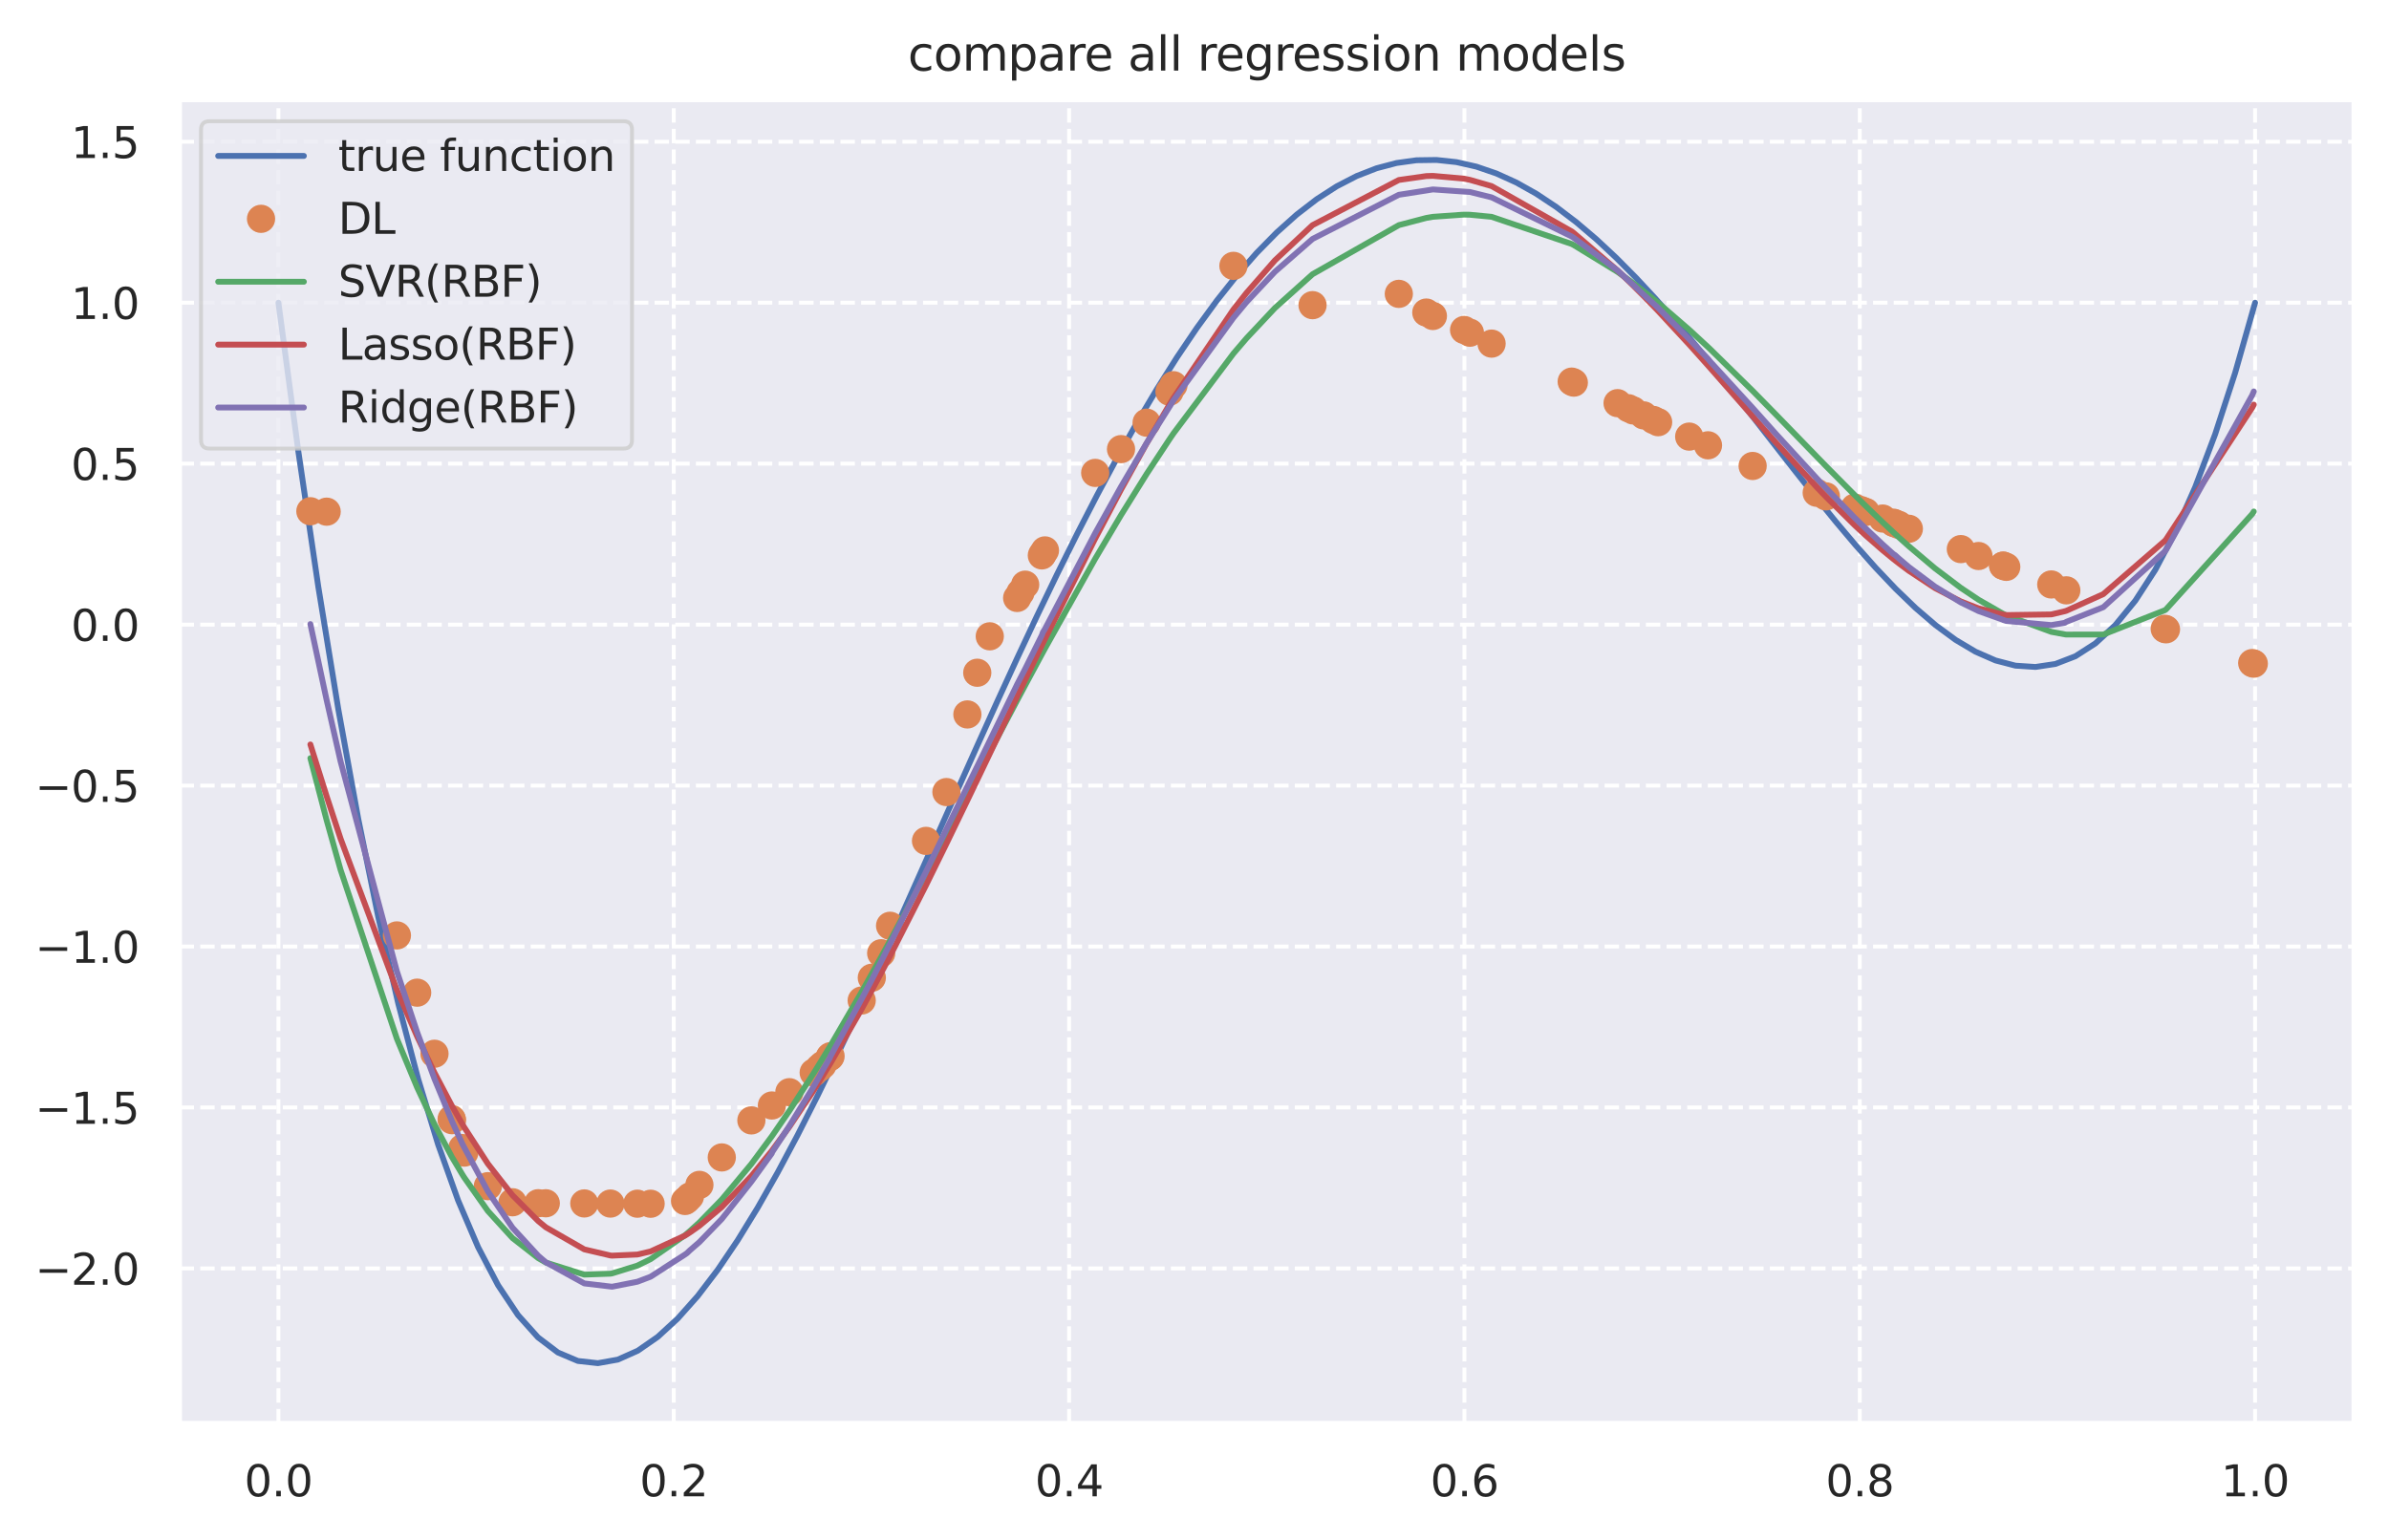 <?xml version="1.0" encoding="utf-8" standalone="no"?>
<!DOCTYPE svg PUBLIC "-//W3C//DTD SVG 1.1//EN"
  "http://www.w3.org/Graphics/SVG/1.1/DTD/svg11.dtd">
<svg height="316.311pt" version="1.1" viewBox="0 0 490.469 316.311" width="490.469pt" xmlns="http://www.w3.org/2000/svg" xmlns:xlink="http://www.w3.org/1999/xlink">
 <defs>
  <style type="text/css">*{stroke-linecap:butt;stroke-linejoin:round;}</style>
 </defs>
 <g id="figure_1">
  <g id="patch_1">
   <path d="M 0 316.311 
L 490.469 316.311 
L 490.469 0 
L 0 0 
z
" style="fill:#ffffff;"/>
  </g>
  <g id="axes_1">
   <g id="patch_2">
    <path d="M 36.869 292.295 
L 483.269 292.295 
L 483.269 20.494 
L 36.869 20.494 
z
" style="fill:#eaeaf2;"/>
   </g>
   <g id="matplotlib.axis_1">
    <g id="xtick_1">
     <g id="line2d_1">
      <path clip-path="url(#p90a2318b58)" d="M 57.16 292.295 
L 57.16 20.494 
" style="fill:none;stroke:#ffffff;stroke-dasharray:2.96,1.28;stroke-dashoffset:0;stroke-width:0.8;"/>
     </g>
     <g id="text_1">
      <!-- 0.0 -->
      <g style="fill:#262626;" transform="translate(50.162 307.281)scale(0.088 -0.088)">
       <defs>
        <path d="M 2034 4250 
Q 1547 4250 1301 3770 
Q 1056 3291 1056 2328 
Q 1056 1369 1301 889 
Q 1547 409 2034 409 
Q 2525 409 2770 889 
Q 3016 1369 3016 2328 
Q 3016 3291 2770 3770 
Q 2525 4250 2034 4250 
z
M 2034 4750 
Q 2819 4750 3233 4129 
Q 3647 3509 3647 2328 
Q 3647 1150 3233 529 
Q 2819 -91 2034 -91 
Q 1250 -91 836 529 
Q 422 1150 422 2328 
Q 422 3509 836 4129 
Q 1250 4750 2034 4750 
z
" id="DejaVuSans-30" transform="scale(0.016)"/>
        <path d="M 684 794 
L 1344 794 
L 1344 0 
L 684 0 
L 684 794 
z
" id="DejaVuSans-2e" transform="scale(0.016)"/>
       </defs>
       <use xlink:href="#DejaVuSans-30"/>
       <use x="63.623" xlink:href="#DejaVuSans-2e"/>
       <use x="95.41" xlink:href="#DejaVuSans-30"/>
      </g>
     </g>
    </g>
    <g id="xtick_2">
     <g id="line2d_2">
      <path clip-path="url(#p90a2318b58)" d="M 138.323 292.295 
L 138.323 20.494 
" style="fill:none;stroke:#ffffff;stroke-dasharray:2.96,1.28;stroke-dashoffset:0;stroke-width:0.8;"/>
     </g>
     <g id="text_2">
      <!-- 0.2 -->
      <g style="fill:#262626;" transform="translate(131.326 307.281)scale(0.088 -0.088)">
       <defs>
        <path d="M 1228 531 
L 3431 531 
L 3431 0 
L 469 0 
L 469 531 
Q 828 903 1448 1529 
Q 2069 2156 2228 2338 
Q 2531 2678 2651 2914 
Q 2772 3150 2772 3378 
Q 2772 3750 2511 3984 
Q 2250 4219 1831 4219 
Q 1534 4219 1204 4116 
Q 875 4013 500 3803 
L 500 4441 
Q 881 4594 1212 4672 
Q 1544 4750 1819 4750 
Q 2544 4750 2975 4387 
Q 3406 4025 3406 3419 
Q 3406 3131 3298 2873 
Q 3191 2616 2906 2266 
Q 2828 2175 2409 1742 
Q 1991 1309 1228 531 
z
" id="DejaVuSans-32" transform="scale(0.016)"/>
       </defs>
       <use xlink:href="#DejaVuSans-30"/>
       <use x="63.623" xlink:href="#DejaVuSans-2e"/>
       <use x="95.41" xlink:href="#DejaVuSans-32"/>
      </g>
     </g>
    </g>
    <g id="xtick_3">
     <g id="line2d_3">
      <path clip-path="url(#p90a2318b58)" d="M 219.487 292.295 
L 219.487 20.494 
" style="fill:none;stroke:#ffffff;stroke-dasharray:2.96,1.28;stroke-dashoffset:0;stroke-width:0.8;"/>
     </g>
     <g id="text_3">
      <!-- 0.4 -->
      <g style="fill:#262626;" transform="translate(212.49 307.281)scale(0.088 -0.088)">
       <defs>
        <path d="M 2419 4116 
L 825 1625 
L 2419 1625 
L 2419 4116 
z
M 2253 4666 
L 3047 4666 
L 3047 1625 
L 3713 1625 
L 3713 1100 
L 3047 1100 
L 3047 0 
L 2419 0 
L 2419 1100 
L 313 1100 
L 313 1709 
L 2253 4666 
z
" id="DejaVuSans-34" transform="scale(0.016)"/>
       </defs>
       <use xlink:href="#DejaVuSans-30"/>
       <use x="63.623" xlink:href="#DejaVuSans-2e"/>
       <use x="95.41" xlink:href="#DejaVuSans-34"/>
      </g>
     </g>
    </g>
    <g id="xtick_4">
     <g id="line2d_4">
      <path clip-path="url(#p90a2318b58)" d="M 300.651 292.295 
L 300.651 20.494 
" style="fill:none;stroke:#ffffff;stroke-dasharray:2.96,1.28;stroke-dashoffset:0;stroke-width:0.8;"/>
     </g>
     <g id="text_4">
      <!-- 0.6 -->
      <g style="fill:#262626;" transform="translate(293.653 307.281)scale(0.088 -0.088)">
       <defs>
        <path d="M 2113 2584 
Q 1688 2584 1439 2293 
Q 1191 2003 1191 1497 
Q 1191 994 1439 701 
Q 1688 409 2113 409 
Q 2538 409 2786 701 
Q 3034 994 3034 1497 
Q 3034 2003 2786 2293 
Q 2538 2584 2113 2584 
z
M 3366 4563 
L 3366 3988 
Q 3128 4100 2886 4159 
Q 2644 4219 2406 4219 
Q 1781 4219 1451 3797 
Q 1122 3375 1075 2522 
Q 1259 2794 1537 2939 
Q 1816 3084 2150 3084 
Q 2853 3084 3261 2657 
Q 3669 2231 3669 1497 
Q 3669 778 3244 343 
Q 2819 -91 2113 -91 
Q 1303 -91 875 529 
Q 447 1150 447 2328 
Q 447 3434 972 4092 
Q 1497 4750 2381 4750 
Q 2619 4750 2861 4703 
Q 3103 4656 3366 4563 
z
" id="DejaVuSans-36" transform="scale(0.016)"/>
       </defs>
       <use xlink:href="#DejaVuSans-30"/>
       <use x="63.623" xlink:href="#DejaVuSans-2e"/>
       <use x="95.41" xlink:href="#DejaVuSans-36"/>
      </g>
     </g>
    </g>
    <g id="xtick_5">
     <g id="line2d_5">
      <path clip-path="url(#p90a2318b58)" d="M 381.814 292.295 
L 381.814 20.494 
" style="fill:none;stroke:#ffffff;stroke-dasharray:2.96,1.28;stroke-dashoffset:0;stroke-width:0.8;"/>
     </g>
     <g id="text_5">
      <!-- 0.8 -->
      <g style="fill:#262626;" transform="translate(374.817 307.281)scale(0.088 -0.088)">
       <defs>
        <path d="M 2034 2216 
Q 1584 2216 1326 1975 
Q 1069 1734 1069 1313 
Q 1069 891 1326 650 
Q 1584 409 2034 409 
Q 2484 409 2743 651 
Q 3003 894 3003 1313 
Q 3003 1734 2745 1975 
Q 2488 2216 2034 2216 
z
M 1403 2484 
Q 997 2584 770 2862 
Q 544 3141 544 3541 
Q 544 4100 942 4425 
Q 1341 4750 2034 4750 
Q 2731 4750 3128 4425 
Q 3525 4100 3525 3541 
Q 3525 3141 3298 2862 
Q 3072 2584 2669 2484 
Q 3125 2378 3379 2068 
Q 3634 1759 3634 1313 
Q 3634 634 3220 271 
Q 2806 -91 2034 -91 
Q 1263 -91 848 271 
Q 434 634 434 1313 
Q 434 1759 690 2068 
Q 947 2378 1403 2484 
z
M 1172 3481 
Q 1172 3119 1398 2916 
Q 1625 2713 2034 2713 
Q 2441 2713 2670 2916 
Q 2900 3119 2900 3481 
Q 2900 3844 2670 4047 
Q 2441 4250 2034 4250 
Q 1625 4250 1398 4047 
Q 1172 3844 1172 3481 
z
" id="DejaVuSans-38" transform="scale(0.016)"/>
       </defs>
       <use xlink:href="#DejaVuSans-30"/>
       <use x="63.623" xlink:href="#DejaVuSans-2e"/>
       <use x="95.41" xlink:href="#DejaVuSans-38"/>
      </g>
     </g>
    </g>
    <g id="xtick_6">
     <g id="line2d_6">
      <path clip-path="url(#p90a2318b58)" d="M 462.978 292.295 
L 462.978 20.494 
" style="fill:none;stroke:#ffffff;stroke-dasharray:2.96,1.28;stroke-dashoffset:0;stroke-width:0.8;"/>
     </g>
     <g id="text_6">
      <!-- 1.0 -->
      <g style="fill:#262626;" transform="translate(455.981 307.281)scale(0.088 -0.088)">
       <defs>
        <path d="M 794 531 
L 1825 531 
L 1825 4091 
L 703 3866 
L 703 4441 
L 1819 4666 
L 2450 4666 
L 2450 531 
L 3481 531 
L 3481 0 
L 794 0 
L 794 531 
z
" id="DejaVuSans-31" transform="scale(0.016)"/>
       </defs>
       <use xlink:href="#DejaVuSans-31"/>
       <use x="63.623" xlink:href="#DejaVuSans-2e"/>
       <use x="95.41" xlink:href="#DejaVuSans-30"/>
      </g>
     </g>
    </g>
   </g>
   <g id="matplotlib.axis_2">
    <g id="ytick_1">
     <g id="line2d_7">
      <path clip-path="url(#p90a2318b58)" d="M 36.869 260.486 
L 483.269 260.486 
" style="fill:none;stroke:#ffffff;stroke-dasharray:2.96,1.28;stroke-dashoffset:0;stroke-width:0.8;"/>
     </g>
     <g id="text_7">
      <!-- −2.0 -->
      <g style="fill:#262626;" transform="translate(7.2 263.83)scale(0.088 -0.088)">
       <defs>
        <path d="M 678 2272 
L 4684 2272 
L 4684 1741 
L 678 1741 
L 678 2272 
z
" id="DejaVuSans-2212" transform="scale(0.016)"/>
       </defs>
       <use xlink:href="#DejaVuSans-2212"/>
       <use x="83.789" xlink:href="#DejaVuSans-32"/>
       <use x="147.412" xlink:href="#DejaVuSans-2e"/>
       <use x="179.199" xlink:href="#DejaVuSans-30"/>
      </g>
     </g>
    </g>
    <g id="ytick_2">
     <g id="line2d_8">
      <path clip-path="url(#p90a2318b58)" d="M 36.869 227.432 
L 483.269 227.432 
" style="fill:none;stroke:#ffffff;stroke-dasharray:2.96,1.28;stroke-dashoffset:0;stroke-width:0.8;"/>
     </g>
     <g id="text_8">
      <!-- −1.5 -->
      <g style="fill:#262626;" transform="translate(7.2 230.776)scale(0.088 -0.088)">
       <defs>
        <path d="M 691 4666 
L 3169 4666 
L 3169 4134 
L 1269 4134 
L 1269 2991 
Q 1406 3038 1543 3061 
Q 1681 3084 1819 3084 
Q 2600 3084 3056 2656 
Q 3513 2228 3513 1497 
Q 3513 744 3044 326 
Q 2575 -91 1722 -91 
Q 1428 -91 1123 -41 
Q 819 9 494 109 
L 494 744 
Q 775 591 1075 516 
Q 1375 441 1709 441 
Q 2250 441 2565 725 
Q 2881 1009 2881 1497 
Q 2881 1984 2565 2268 
Q 2250 2553 1709 2553 
Q 1456 2553 1204 2497 
Q 953 2441 691 2322 
L 691 4666 
z
" id="DejaVuSans-35" transform="scale(0.016)"/>
       </defs>
       <use xlink:href="#DejaVuSans-2212"/>
       <use x="83.789" xlink:href="#DejaVuSans-31"/>
       <use x="147.412" xlink:href="#DejaVuSans-2e"/>
       <use x="179.199" xlink:href="#DejaVuSans-35"/>
      </g>
     </g>
    </g>
    <g id="ytick_3">
     <g id="line2d_9">
      <path clip-path="url(#p90a2318b58)" d="M 36.869 194.378 
L 483.269 194.378 
" style="fill:none;stroke:#ffffff;stroke-dasharray:2.96,1.28;stroke-dashoffset:0;stroke-width:0.8;"/>
     </g>
     <g id="text_9">
      <!-- −1.0 -->
      <g style="fill:#262626;" transform="translate(7.2 197.722)scale(0.088 -0.088)">
       <use xlink:href="#DejaVuSans-2212"/>
       <use x="83.789" xlink:href="#DejaVuSans-31"/>
       <use x="147.412" xlink:href="#DejaVuSans-2e"/>
       <use x="179.199" xlink:href="#DejaVuSans-30"/>
      </g>
     </g>
    </g>
    <g id="ytick_4">
     <g id="line2d_10">
      <path clip-path="url(#p90a2318b58)" d="M 36.869 161.324 
L 483.269 161.324 
" style="fill:none;stroke:#ffffff;stroke-dasharray:2.96,1.28;stroke-dashoffset:0;stroke-width:0.8;"/>
     </g>
     <g id="text_10">
      <!-- −0.5 -->
      <g style="fill:#262626;" transform="translate(7.2 164.668)scale(0.088 -0.088)">
       <use xlink:href="#DejaVuSans-2212"/>
       <use x="83.789" xlink:href="#DejaVuSans-30"/>
       <use x="147.412" xlink:href="#DejaVuSans-2e"/>
       <use x="179.199" xlink:href="#DejaVuSans-35"/>
      </g>
     </g>
    </g>
    <g id="ytick_5">
     <g id="line2d_11">
      <path clip-path="url(#p90a2318b58)" d="M 36.869 128.27 
L 483.269 128.27 
" style="fill:none;stroke:#ffffff;stroke-dasharray:2.96,1.28;stroke-dashoffset:0;stroke-width:0.8;"/>
     </g>
     <g id="text_11">
      <!-- 0.0 -->
      <g style="fill:#262626;" transform="translate(14.574 131.614)scale(0.088 -0.088)">
       <use xlink:href="#DejaVuSans-30"/>
       <use x="63.623" xlink:href="#DejaVuSans-2e"/>
       <use x="95.41" xlink:href="#DejaVuSans-30"/>
      </g>
     </g>
    </g>
    <g id="ytick_6">
     <g id="line2d_12">
      <path clip-path="url(#p90a2318b58)" d="M 36.869 95.217 
L 483.269 95.217 
" style="fill:none;stroke:#ffffff;stroke-dasharray:2.96,1.28;stroke-dashoffset:0;stroke-width:0.8;"/>
     </g>
     <g id="text_12">
      <!-- 0.5 -->
      <g style="fill:#262626;" transform="translate(14.574 98.56)scale(0.088 -0.088)">
       <use xlink:href="#DejaVuSans-30"/>
       <use x="63.623" xlink:href="#DejaVuSans-2e"/>
       <use x="95.41" xlink:href="#DejaVuSans-35"/>
      </g>
     </g>
    </g>
    <g id="ytick_7">
     <g id="line2d_13">
      <path clip-path="url(#p90a2318b58)" d="M 36.869 62.163 
L 483.269 62.163 
" style="fill:none;stroke:#ffffff;stroke-dasharray:2.96,1.28;stroke-dashoffset:0;stroke-width:0.8;"/>
     </g>
     <g id="text_13">
      <!-- 1.0 -->
      <g style="fill:#262626;" transform="translate(14.574 65.506)scale(0.088 -0.088)">
       <use xlink:href="#DejaVuSans-31"/>
       <use x="63.623" xlink:href="#DejaVuSans-2e"/>
       <use x="95.41" xlink:href="#DejaVuSans-30"/>
      </g>
     </g>
    </g>
    <g id="ytick_8">
     <g id="line2d_14">
      <path clip-path="url(#p90a2318b58)" d="M 36.869 29.109 
L 483.269 29.109 
" style="fill:none;stroke:#ffffff;stroke-dasharray:2.96,1.28;stroke-dashoffset:0;stroke-width:0.8;"/>
     </g>
     <g id="text_14">
      <!-- 1.5 -->
      <g style="fill:#262626;" transform="translate(14.574 32.452)scale(0.088 -0.088)">
       <use xlink:href="#DejaVuSans-31"/>
       <use x="63.623" xlink:href="#DejaVuSans-2e"/>
       <use x="95.41" xlink:href="#DejaVuSans-35"/>
      </g>
     </g>
    </g>
   </g>
   <g id="line2d_15">
    <path clip-path="url(#p90a2318b58)" d="M 57.16 62.163 
L 61.259 92.766 
L 65.358 120.556 
L 69.457 145.657 
L 73.556 168.193 
L 77.656 188.284 
L 81.755 206.048 
L 85.854 221.6 
L 89.953 235.054 
L 94.052 246.521 
L 98.152 256.108 
L 102.251 263.922 
L 106.35 270.067 
L 110.449 274.643 
L 114.548 277.751 
L 118.647 279.485 
L 122.747 279.94 
L 126.846 279.208 
L 130.945 277.378 
L 135.044 274.537 
L 139.143 270.769 
L 143.242 266.156 
L 147.342 260.778 
L 151.441 254.713 
L 155.54 248.035 
L 159.639 240.817 
L 163.738 233.128 
L 167.837 225.037 
L 171.937 216.609 
L 176.036 207.906 
L 180.135 198.989 
L 184.234 189.917 
L 188.333 180.745 
L 192.433 171.526 
L 196.532 162.312 
L 200.631 153.15 
L 204.73 144.087 
L 208.829 135.167 
L 212.928 126.432 
L 217.028 117.919 
L 221.127 109.666 
L 225.226 101.706 
L 229.325 94.072 
L 233.424 86.793 
L 237.523 79.896 
L 241.623 73.406 
L 245.722 67.344 
L 249.821 61.73 
L 253.92 56.583 
L 258.019 51.916 
L 262.118 47.743 
L 266.218 44.074 
L 270.317 40.916 
L 274.416 38.275 
L 278.515 36.155 
L 282.614 34.555 
L 286.714 33.474 
L 290.813 32.907 
L 294.912 32.849 
L 299.011 33.29 
L 303.11 34.219 
L 307.209 35.623 
L 311.309 37.484 
L 315.408 39.785 
L 319.507 42.505 
L 323.606 45.62 
L 327.705 49.104 
L 331.804 52.93 
L 335.904 57.068 
L 340.003 61.483 
L 344.102 66.141 
L 348.201 71.005 
L 352.3 76.033 
L 356.399 81.185 
L 360.499 86.414 
L 364.598 91.673 
L 368.697 96.914 
L 372.796 102.083 
L 376.895 107.127 
L 380.994 111.988 
L 385.094 116.608 
L 389.193 120.924 
L 393.292 124.873 
L 397.391 128.388 
L 401.49 131.401 
L 405.59 133.84 
L 409.689 135.631 
L 413.788 136.7 
L 417.887 136.966 
L 421.986 136.35 
L 426.085 134.768 
L 430.185 132.135 
L 434.284 128.362 
L 438.383 123.36 
L 442.482 117.036 
L 446.581 109.294 
L 450.68 100.036 
L 454.78 89.164 
L 458.879 76.574 
L 462.978 62.163 
" style="fill:none;stroke:#4c72b0;stroke-linecap:round;stroke-width:1.2;"/>
   </g>
   <g id="line2d_16">
    <defs>
     <path d="M 0 2.4 
C 0.636 2.4 1.247 2.147 1.697 1.697 
C 2.147 1.247 2.4 0.636 2.4 0 
C 2.4 -0.636 2.147 -1.247 1.697 -1.697 
C 1.247 -2.147 0.636 -2.4 0 -2.4 
C -0.636 -2.4 -1.247 -2.147 -1.697 -1.697 
C -2.147 -1.247 -2.4 -0.636 -2.4 0 
C -2.4 0.636 -2.147 1.247 -1.697 1.697 
C -1.247 2.147 -0.636 2.4 0 2.4 
z
" id="mbde73a1e41" style="stroke:#dd8452;"/>
    </defs>
    <g clip-path="url(#p90a2318b58)">
     <use style="fill:#dd8452;stroke:#dd8452;" x="253.226" xlink:href="#mbde73a1e41" y="54.596"/>
     <use style="fill:#dd8452;stroke:#dd8452;" x="421.13" xlink:href="#mbde73a1e41" y="120.024"/>
     <use style="fill:#dd8452;stroke:#dd8452;" x="380.775" xlink:href="#mbde73a1e41" y="104.243"/>
     <use style="fill:#dd8452;stroke:#dd8452;" x="112.052" xlink:href="#mbde73a1e41" y="247.103"/>
     <use style="fill:#dd8452;stroke:#dd8452;" x="92.799" xlink:href="#mbde73a1e41" y="230.039"/>
     <use style="fill:#dd8452;stroke:#dd8452;" x="168.858" xlink:href="#mbde73a1e41" y="218.709"/>
     <use style="fill:#dd8452;stroke:#dd8452;" x="143.593" xlink:href="#mbde73a1e41" y="243.327"/>
     <use style="fill:#dd8452;stroke:#dd8452;" x="154.26" xlink:href="#mbde73a1e41" y="230.082"/>
     <use style="fill:#dd8452;stroke:#dd8452;" x="176.91" xlink:href="#mbde73a1e41" y="205.461"/>
     <use style="fill:#dd8452;stroke:#dd8452;" x="94.93" xlink:href="#mbde73a1e41" y="235.763"/>
     <use style="fill:#dd8452;stroke:#dd8452;" x="209.496" xlink:href="#mbde73a1e41" y="121.692"/>
     <use style="fill:#dd8452;stroke:#dd8452;" x="306.226" xlink:href="#mbde73a1e41" y="70.565"/>
     <use style="fill:#dd8452;stroke:#dd8452;" x="81.487" xlink:href="#mbde73a1e41" y="192.098"/>
     <use style="fill:#dd8452;stroke:#dd8452;" x="346.797" xlink:href="#mbde73a1e41" y="89.66"/>
     <use style="fill:#dd8452;stroke:#dd8452;" x="213.893" xlink:href="#mbde73a1e41" y="114.056"/>
     <use style="fill:#dd8452;stroke:#dd8452;" x="224.847" xlink:href="#mbde73a1e41" y="97.114"/>
     <use style="fill:#dd8452;stroke:#dd8452;" x="92.723" xlink:href="#mbde73a1e41" y="229.801"/>
     <use style="fill:#dd8452;stroke:#dd8452;" x="462.712" xlink:href="#mbde73a1e41" y="136.29"/>
     <use style="fill:#dd8452;stroke:#dd8452;" x="388.681" xlink:href="#mbde73a1e41" y="107.335"/>
     <use style="fill:#dd8452;stroke:#dd8452;" x="372.978" xlink:href="#mbde73a1e41" y="101.194"/>
     <use style="fill:#dd8452;stroke:#dd8452;" x="300.58" xlink:href="#mbde73a1e41" y="67.761"/>
     <use style="fill:#dd8452;stroke:#dd8452;" x="383.035" xlink:href="#mbde73a1e41" y="105.127"/>
     <use style="fill:#dd8452;stroke:#dd8452;" x="411.274" xlink:href="#mbde73a1e41" y="116.17"/>
     <use style="fill:#dd8452;stroke:#dd8452;" x="337.443" xlink:href="#mbde73a1e41" y="85.303"/>
     <use style="fill:#dd8452;stroke:#dd8452;" x="240.098" xlink:href="#mbde73a1e41" y="80.434"/>
     <use style="fill:#dd8452;stroke:#dd8452;" x="162.056" xlink:href="#mbde73a1e41" y="224.293"/>
     <use style="fill:#dd8452;stroke:#dd8452;" x="133.573" xlink:href="#mbde73a1e41" y="247.202"/>
     <use style="fill:#dd8452;stroke:#dd8452;" x="269.469" xlink:href="#mbde73a1e41" y="62.667"/>
     <use style="fill:#dd8452;stroke:#dd8452;" x="322.675" xlink:href="#mbde73a1e41" y="78.369"/>
     <use style="fill:#dd8452;stroke:#dd8452;" x="359.822" xlink:href="#mbde73a1e41" y="95.692"/>
     <use style="fill:#dd8452;stroke:#dd8452;" x="67.064" xlink:href="#mbde73a1e41" y="105.077"/>
     <use style="fill:#dd8452;stroke:#dd8452;" x="301.774" xlink:href="#mbde73a1e41" y="68.326"/>
     <use style="fill:#dd8452;stroke:#dd8452;" x="208.825" xlink:href="#mbde73a1e41" y="122.798"/>
     <use style="fill:#dd8452;stroke:#dd8452;" x="203.204" xlink:href="#mbde73a1e41" y="130.672"/>
     <use style="fill:#dd8452;stroke:#dd8452;" x="85.646" xlink:href="#mbde73a1e41" y="203.853"/>
     <use style="fill:#dd8452;stroke:#dd8452;" x="125.321" xlink:href="#mbde73a1e41" y="247.165"/>
     <use style="fill:#dd8452;stroke:#dd8452;" x="130.856" xlink:href="#mbde73a1e41" y="247.19"/>
     <use style="fill:#dd8452;stroke:#dd8452;" x="200.636" xlink:href="#mbde73a1e41" y="138.155"/>
     <use style="fill:#dd8452;stroke:#dd8452;" x="194.306" xlink:href="#mbde73a1e41" y="162.659"/>
     <use style="fill:#dd8452;stroke:#dd8452;" x="89.202" xlink:href="#mbde73a1e41" y="216.397"/>
     <use style="fill:#dd8452;stroke:#dd8452;" x="411.893" xlink:href="#mbde73a1e41" y="116.412"/>
     <use style="fill:#dd8452;stroke:#dd8452;" x="294.177" xlink:href="#mbde73a1e41" y="64.892"/>
     <use style="fill:#dd8452;stroke:#dd8452;" x="63.721" xlink:href="#mbde73a1e41" y="104.988"/>
     <use style="fill:#dd8452;stroke:#dd8452;" x="178.985" xlink:href="#mbde73a1e41" y="200.789"/>
     <use style="fill:#dd8452;stroke:#dd8452;" x="167.052" xlink:href="#mbde73a1e41" y="220.268"/>
     <use style="fill:#dd8452;stroke:#dd8452;" x="235.405" xlink:href="#mbde73a1e41" y="86.798"/>
     <use style="fill:#dd8452;stroke:#dd8452;" x="105.225" xlink:href="#mbde73a1e41" y="246.896"/>
     <use style="fill:#dd8452;stroke:#dd8452;" x="180.909" xlink:href="#mbde73a1e41" y="195.757"/>
     <use style="fill:#dd8452;stroke:#dd8452;" x="148.184" xlink:href="#mbde73a1e41" y="237.69"/>
     <use style="fill:#dd8452;stroke:#dd8452;" x="240.908" xlink:href="#mbde73a1e41" y="79.108"/>
     <use style="fill:#dd8452;stroke:#dd8452;" x="100.16" xlink:href="#mbde73a1e41" y="243.594"/>
     <use style="fill:#dd8452;stroke:#dd8452;" x="170.328" xlink:href="#mbde73a1e41" y="217.121"/>
     <use style="fill:#dd8452;stroke:#dd8452;" x="334.321" xlink:href="#mbde73a1e41" y="83.837"/>
     <use style="fill:#dd8452;stroke:#dd8452;" x="287.182" xlink:href="#mbde73a1e41" y="60.347"/>
     <use style="fill:#dd8452;stroke:#dd8452;" x="382.12" xlink:href="#mbde73a1e41" y="104.77"/>
     <use style="fill:#dd8452;stroke:#dd8452;" x="391.891" xlink:href="#mbde73a1e41" y="108.59"/>
     <use style="fill:#dd8452;stroke:#dd8452;" x="170.518" xlink:href="#mbde73a1e41" y="216.892"/>
     <use style="fill:#dd8452;stroke:#dd8452;" x="389.845" xlink:href="#mbde73a1e41" y="107.79"/>
     <use style="fill:#dd8452;stroke:#dd8452;" x="119.96" xlink:href="#mbde73a1e41" y="247.139"/>
     <use style="fill:#dd8452;stroke:#dd8452;" x="411.245" xlink:href="#mbde73a1e41" y="116.159"/>
     <use style="fill:#dd8452;stroke:#dd8452;" x="140.639" xlink:href="#mbde73a1e41" y="246.635"/>
     <use style="fill:#dd8452;stroke:#dd8452;" x="168.215" xlink:href="#mbde73a1e41" y="219.286"/>
     <use style="fill:#dd8452;stroke:#dd8452;" x="230.149" xlink:href="#mbde73a1e41" y="92.233"/>
     <use style="fill:#dd8452;stroke:#dd8452;" x="444.685" xlink:href="#mbde73a1e41" y="129.235"/>
     <use style="fill:#dd8452;stroke:#dd8452;" x="462.387" xlink:href="#mbde73a1e41" y="136.163"/>
     <use style="fill:#dd8452;stroke:#dd8452;" x="339.443" xlink:href="#mbde73a1e41" y="86.242"/>
     <use style="fill:#dd8452;stroke:#dd8452;" x="141.043" xlink:href="#mbde73a1e41" y="246.315"/>
     <use style="fill:#dd8452;stroke:#dd8452;" x="424.217" xlink:href="#mbde73a1e41" y="121.231"/>
     <use style="fill:#dd8452;stroke:#dd8452;" x="350.656" xlink:href="#mbde73a1e41" y="91.447"/>
     <use style="fill:#dd8452;stroke:#dd8452;" x="374.862" xlink:href="#mbde73a1e41" y="101.931"/>
     <use style="fill:#dd8452;stroke:#dd8452;" x="158.472" xlink:href="#mbde73a1e41" y="227.024"/>
     <use style="fill:#dd8452;stroke:#dd8452;" x="190.113" xlink:href="#mbde73a1e41" y="172.684"/>
     <use style="fill:#dd8452;stroke:#dd8452;" x="386.515" xlink:href="#mbde73a1e41" y="106.488"/>
     <use style="fill:#dd8452;stroke:#dd8452;" x="214.107" xlink:href="#mbde73a1e41" y="113.707"/>
     <use style="fill:#dd8452;stroke:#dd8452;" x="198.607" xlink:href="#mbde73a1e41" y="146.715"/>
     <use style="fill:#dd8452;stroke:#dd8452;" x="332.093" xlink:href="#mbde73a1e41" y="82.791"/>
     <use style="fill:#dd8452;stroke:#dd8452;" x="292.827" xlink:href="#mbde73a1e41" y="64.187"/>
     <use style="fill:#dd8452;stroke:#dd8452;" x="110.486" xlink:href="#mbde73a1e41" y="247.095"/>
     <use style="fill:#dd8452;stroke:#dd8452;" x="406.19" xlink:href="#mbde73a1e41" y="114.182"/>
     <use style="fill:#dd8452;stroke:#dd8452;" x="340.42" xlink:href="#mbde73a1e41" y="86.701"/>
     <use style="fill:#dd8452;stroke:#dd8452;" x="402.565" xlink:href="#mbde73a1e41" y="112.764"/>
     <use style="fill:#dd8452;stroke:#dd8452;" x="182.736" xlink:href="#mbde73a1e41" y="190.116"/>
     <use style="fill:#dd8452;stroke:#dd8452;" x="141.639" xlink:href="#mbde73a1e41" y="245.701"/>
     <use style="fill:#dd8452;stroke:#dd8452;" x="389.077" xlink:href="#mbde73a1e41" y="107.49"/>
     <use style="fill:#dd8452;stroke:#dd8452;" x="95.323" xlink:href="#mbde73a1e41" y="236.696"/>
     <use style="fill:#dd8452;stroke:#dd8452;" x="444.427" xlink:href="#mbde73a1e41" y="129.134"/>
     <use style="fill:#dd8452;stroke:#dd8452;" x="335.275" xlink:href="#mbde73a1e41" y="84.285"/>
     <use style="fill:#dd8452;stroke:#dd8452;" x="323.112" xlink:href="#mbde73a1e41" y="78.574"/>
     <use style="fill:#dd8452;stroke:#dd8452;" x="214.533" xlink:href="#mbde73a1e41" y="113.032"/>
     <use style="fill:#dd8452;stroke:#dd8452;" x="210.474" xlink:href="#mbde73a1e41" y="120.069"/>
    </g>
   </g>
   <g id="line2d_17">
    <path clip-path="url(#p90a2318b58)" d="M 63.721 155.696 
L 67.064 168.448 
L 69.924 178.642 
L 81.487 213.329 
L 85.646 223.334 
L 89.202 230.895 
L 92.723 237.502 
L 92.799 237.635 
L 94.93 241.208 
L 95.323 241.833 
L 100.16 248.688 
L 105.225 254.252 
L 110.486 258.361 
L 112.052 259.269 
L 119.96 261.756 
L 125.321 261.565 
L 125.666 261.504 
L 130.856 259.902 
L 133.573 258.574 
L 140.639 253.665 
L 141.043 253.324 
L 141.639 252.81 
L 143.593 251.033 
L 148.184 246.322 
L 154.26 239.027 
L 158.472 233.336 
L 158.513 233.278 
L 162.056 228.13 
L 167.052 220.378 
L 168.215 218.498 
L 168.858 217.448 
L 170.328 215.019 
L 170.518 214.702 
L 176.91 203.696 
L 178.985 199.997 
L 180.909 196.522 
L 182.736 193.182 
L 190.113 179.416 
L 194.306 171.454 
L 198.607 163.24 
L 200.636 159.363 
L 203.204 154.463 
L 208.825 143.812 
L 209.496 142.551 
L 210.474 140.717 
L 213.893 134.361 
L 214.107 133.966 
L 214.533 133.181 
L 224.847 114.741 
L 230.149 105.785 
L 235.405 97.337 
L 240.098 90.206 
L 240.908 89.016 
L 253.226 72.603 
L 255.929 69.448 
L 261.75 63.247 
L 269.469 56.314 
L 287.182 46.234 
L 292.827 44.755 
L 294.177 44.524 
L 300.58 44.069 
L 301.774 44.099 
L 306.226 44.522 
L 322.675 50.106 
L 323.112 50.334 
L 332.093 55.841 
L 334.321 57.431 
L 335.275 58.136 
L 337.443 59.793 
L 339.443 61.385 
L 340.42 62.184 
L 346.797 67.705 
L 350.656 71.273 
L 351.166 71.756 
L 359.822 80.259 
L 364.692 85.225 
L 372.978 93.768 
L 374.862 95.702 
L 380.775 101.676 
L 382.12 103.007 
L 383.035 103.904 
L 386.515 107.254 
L 388.681 109.278 
L 389.077 109.643 
L 389.845 110.345 
L 391.891 112.18 
L 397.243 116.702 
L 402.565 120.727 
L 406.19 123.153 
L 411.245 126.044 
L 411.274 126.058 
L 411.893 126.369 
L 421.13 129.756 
L 423.918 130.274 
L 424.217 130.315 
L 431.818 130.301 
L 444.427 125.326 
L 444.685 125.152 
L 462.387 105.555 
L 462.712 105.043 
" style="fill:none;stroke:#55a868;stroke-linecap:round;stroke-width:1.2;"/>
   </g>
   <g id="line2d_18">
    <path clip-path="url(#p90a2318b58)" d="M 63.721 152.883 
L 67.064 163.534 
L 69.924 172.232 
L 81.487 203.329 
L 85.646 212.858 
L 89.202 220.292 
L 92.723 226.996 
L 92.799 227.134 
L 94.93 230.863 
L 95.323 231.524 
L 100.16 238.988 
L 105.225 245.464 
L 110.486 250.741 
L 112.052 252.029 
L 119.96 256.571 
L 125.321 257.826 
L 125.666 257.858 
L 130.856 257.627 
L 133.573 256.99 
L 140.639 253.742 
L 141.043 253.489 
L 141.639 253.103 
L 143.593 251.731 
L 148.184 247.881 
L 154.26 241.51 
L 158.472 236.304 
L 158.513 236.25 
L 162.056 231.404 
L 167.052 223.915 
L 168.215 222.068 
L 168.858 221.032 
L 170.328 218.623 
L 170.518 218.307 
L 176.91 207.192 
L 178.985 203.393 
L 180.909 199.798 
L 182.736 196.322 
L 190.113 181.788 
L 194.306 173.25 
L 198.607 164.355 
L 200.636 160.129 
L 203.204 154.765 
L 208.825 143.028 
L 209.496 141.632 
L 210.474 139.599 
L 213.893 132.536 
L 214.107 132.095 
L 214.533 131.221 
L 224.847 110.593 
L 230.149 100.539 
L 235.405 91.059 
L 240.098 83.074 
L 240.908 81.745 
L 253.226 63.566 
L 255.929 60.128 
L 261.75 53.461 
L 269.469 46.237 
L 287.182 36.963 
L 292.827 36.159 
L 294.177 36.117 
L 300.58 36.69 
L 301.774 36.934 
L 306.226 38.215 
L 322.675 47.522 
L 323.112 47.857 
L 332.093 55.556 
L 334.321 57.683 
L 335.275 58.615 
L 337.443 60.783 
L 339.443 62.836 
L 340.42 63.857 
L 346.797 70.746 
L 350.656 75.06 
L 351.166 75.637 
L 359.822 85.494 
L 364.692 91.002 
L 372.978 100.039 
L 374.862 102.003 
L 380.775 107.858 
L 382.12 109.116 
L 383.035 109.953 
L 386.515 112.999 
L 388.681 114.775 
L 389.077 115.089 
L 389.845 115.688 
L 391.891 117.221 
L 397.243 120.754 
L 402.565 123.517 
L 406.19 124.929 
L 411.245 126.208 
L 411.274 126.213 
L 411.893 126.311 
L 421.13 126.177 
L 423.918 125.52 
L 424.217 125.432 
L 431.818 122.007 
L 444.427 111.083 
L 444.685 110.788 
L 462.387 83.719 
L 462.712 83.094 
" style="fill:none;stroke:#c44e52;stroke-linecap:round;stroke-width:1.2;"/>
   </g>
   <g id="line2d_19">
    <path clip-path="url(#p90a2318b58)" d="M 63.721 128.158 
L 67.064 143.79 
L 69.924 156.375 
L 81.487 199.487 
L 85.646 211.976 
L 89.202 221.566 
L 92.723 230.095 
L 92.799 230.281 
L 94.93 234.913 
L 95.323 235.664 
L 100.16 244.655 
L 105.225 252.134 
L 110.486 257.872 
L 112.052 259.219 
L 119.96 263.564 
L 125.321 264.2 
L 125.666 264.238 
L 130.856 263.217 
L 133.573 262.183 
L 140.639 257.626 
L 141.043 257.341 
L 141.639 256.764 
L 143.593 255.071 
L 148.184 250.334 
L 154.26 242.661 
L 158.472 236.835 
L 158.513 236.642 
L 162.056 231.23 
L 167.052 223.089 
L 168.215 221.079 
L 168.858 219.865 
L 170.328 217.332 
L 170.518 216.891 
L 176.91 205.127 
L 178.985 201.215 
L 180.909 197.439 
L 182.736 193.818 
L 190.113 179.021 
L 194.306 170.29 
L 198.607 161.502 
L 200.636 157.375 
L 203.204 152.103 
L 208.825 140.54 
L 209.496 139.237 
L 210.474 137.343 
L 213.893 130.459 
L 214.107 129.852 
L 214.533 129.169 
L 224.847 109.481 
L 230.149 99.952 
L 235.405 90.996 
L 240.098 83.535 
L 240.908 82.234 
L 253.226 65.26 
L 255.929 62.016 
L 261.75 55.808 
L 269.469 49.071 
L 287.182 40.001 
L 292.827 39.123 
L 294.177 38.901 
L 300.58 39.35 
L 301.774 39.425 
L 306.226 40.529 
L 322.675 48.564 
L 323.112 48.845 
L 332.093 55.54 
L 334.321 57.61 
L 335.275 58.457 
L 337.443 60.523 
L 339.443 62.33 
L 340.42 63.222 
L 346.797 69.656 
L 350.656 73.698 
L 351.166 74.319 
L 359.822 83.764 
L 364.692 89.205 
L 372.978 98.226 
L 374.862 100.215 
L 380.775 106.337 
L 382.12 107.649 
L 383.035 108.527 
L 386.515 111.797 
L 388.681 113.751 
L 389.077 114.004 
L 389.845 114.699 
L 391.891 116.443 
L 397.243 120.45 
L 402.565 123.714 
L 406.19 125.487 
L 411.245 127.289 
L 411.274 127.323 
L 411.893 127.519 
L 421.13 128.366 
L 423.918 127.9 
L 424.217 127.703 
L 431.818 124.695 
L 444.427 113.242 
L 444.685 112.925 
L 462.387 81.154 
L 462.712 80.384 
" style="fill:none;stroke:#8172b3;stroke-linecap:round;stroke-width:1.2;"/>
   </g>
   <g id="patch_3">
    <path d="M 36.869 292.295 
L 36.869 20.494 
" style="fill:none;stroke:#ffffff;stroke-linecap:square;stroke-linejoin:miter;"/>
   </g>
   <g id="patch_4">
    <path d="M 483.269 292.295 
L 483.269 20.494 
" style="fill:none;stroke:#ffffff;stroke-linecap:square;stroke-linejoin:miter;"/>
   </g>
   <g id="patch_5">
    <path d="M 36.869 292.295 
L 483.269 292.295 
" style="fill:none;stroke:#ffffff;stroke-linecap:square;stroke-linejoin:miter;"/>
   </g>
   <g id="patch_6">
    <path d="M 36.869 20.494 
L 483.269 20.494 
" style="fill:none;stroke:#ffffff;stroke-linecap:square;stroke-linejoin:miter;"/>
   </g>
   <g id="text_15">
    <!-- compare all regression models -->
    <g style="fill:#262626;" transform="translate(186.379 14.495)scale(0.096 -0.096)">
     <defs>
      <path d="M 3122 3366 
L 3122 2828 
Q 2878 2963 2633 3030 
Q 2388 3097 2138 3097 
Q 1578 3097 1268 2742 
Q 959 2388 959 1747 
Q 959 1106 1268 751 
Q 1578 397 2138 397 
Q 2388 397 2633 464 
Q 2878 531 3122 666 
L 3122 134 
Q 2881 22 2623 -34 
Q 2366 -91 2075 -91 
Q 1284 -91 818 406 
Q 353 903 353 1747 
Q 353 2603 823 3093 
Q 1294 3584 2113 3584 
Q 2378 3584 2631 3529 
Q 2884 3475 3122 3366 
z
" id="DejaVuSans-63" transform="scale(0.016)"/>
      <path d="M 1959 3097 
Q 1497 3097 1228 2736 
Q 959 2375 959 1747 
Q 959 1119 1226 758 
Q 1494 397 1959 397 
Q 2419 397 2687 759 
Q 2956 1122 2956 1747 
Q 2956 2369 2687 2733 
Q 2419 3097 1959 3097 
z
M 1959 3584 
Q 2709 3584 3137 3096 
Q 3566 2609 3566 1747 
Q 3566 888 3137 398 
Q 2709 -91 1959 -91 
Q 1206 -91 779 398 
Q 353 888 353 1747 
Q 353 2609 779 3096 
Q 1206 3584 1959 3584 
z
" id="DejaVuSans-6f" transform="scale(0.016)"/>
      <path d="M 3328 2828 
Q 3544 3216 3844 3400 
Q 4144 3584 4550 3584 
Q 5097 3584 5394 3201 
Q 5691 2819 5691 2113 
L 5691 0 
L 5113 0 
L 5113 2094 
Q 5113 2597 4934 2840 
Q 4756 3084 4391 3084 
Q 3944 3084 3684 2787 
Q 3425 2491 3425 1978 
L 3425 0 
L 2847 0 
L 2847 2094 
Q 2847 2600 2669 2842 
Q 2491 3084 2119 3084 
Q 1678 3084 1418 2786 
Q 1159 2488 1159 1978 
L 1159 0 
L 581 0 
L 581 3500 
L 1159 3500 
L 1159 2956 
Q 1356 3278 1631 3431 
Q 1906 3584 2284 3584 
Q 2666 3584 2933 3390 
Q 3200 3197 3328 2828 
z
" id="DejaVuSans-6d" transform="scale(0.016)"/>
      <path d="M 1159 525 
L 1159 -1331 
L 581 -1331 
L 581 3500 
L 1159 3500 
L 1159 2969 
Q 1341 3281 1617 3432 
Q 1894 3584 2278 3584 
Q 2916 3584 3314 3078 
Q 3713 2572 3713 1747 
Q 3713 922 3314 415 
Q 2916 -91 2278 -91 
Q 1894 -91 1617 61 
Q 1341 213 1159 525 
z
M 3116 1747 
Q 3116 2381 2855 2742 
Q 2594 3103 2138 3103 
Q 1681 3103 1420 2742 
Q 1159 2381 1159 1747 
Q 1159 1113 1420 752 
Q 1681 391 2138 391 
Q 2594 391 2855 752 
Q 3116 1113 3116 1747 
z
" id="DejaVuSans-70" transform="scale(0.016)"/>
      <path d="M 2194 1759 
Q 1497 1759 1228 1600 
Q 959 1441 959 1056 
Q 959 750 1161 570 
Q 1363 391 1709 391 
Q 2188 391 2477 730 
Q 2766 1069 2766 1631 
L 2766 1759 
L 2194 1759 
z
M 3341 1997 
L 3341 0 
L 2766 0 
L 2766 531 
Q 2569 213 2275 61 
Q 1981 -91 1556 -91 
Q 1019 -91 701 211 
Q 384 513 384 1019 
Q 384 1609 779 1909 
Q 1175 2209 1959 2209 
L 2766 2209 
L 2766 2266 
Q 2766 2663 2505 2880 
Q 2244 3097 1772 3097 
Q 1472 3097 1187 3025 
Q 903 2953 641 2809 
L 641 3341 
Q 956 3463 1253 3523 
Q 1550 3584 1831 3584 
Q 2591 3584 2966 3190 
Q 3341 2797 3341 1997 
z
" id="DejaVuSans-61" transform="scale(0.016)"/>
      <path d="M 2631 2963 
Q 2534 3019 2420 3045 
Q 2306 3072 2169 3072 
Q 1681 3072 1420 2755 
Q 1159 2438 1159 1844 
L 1159 0 
L 581 0 
L 581 3500 
L 1159 3500 
L 1159 2956 
Q 1341 3275 1631 3429 
Q 1922 3584 2338 3584 
Q 2397 3584 2469 3576 
Q 2541 3569 2628 3553 
L 2631 2963 
z
" id="DejaVuSans-72" transform="scale(0.016)"/>
      <path d="M 3597 1894 
L 3597 1613 
L 953 1613 
Q 991 1019 1311 708 
Q 1631 397 2203 397 
Q 2534 397 2845 478 
Q 3156 559 3463 722 
L 3463 178 
Q 3153 47 2828 -22 
Q 2503 -91 2169 -91 
Q 1331 -91 842 396 
Q 353 884 353 1716 
Q 353 2575 817 3079 
Q 1281 3584 2069 3584 
Q 2775 3584 3186 3129 
Q 3597 2675 3597 1894 
z
M 3022 2063 
Q 3016 2534 2758 2815 
Q 2500 3097 2075 3097 
Q 1594 3097 1305 2825 
Q 1016 2553 972 2059 
L 3022 2063 
z
" id="DejaVuSans-65" transform="scale(0.016)"/>
      <path id="DejaVuSans-20" transform="scale(0.016)"/>
      <path d="M 603 4863 
L 1178 4863 
L 1178 0 
L 603 0 
L 603 4863 
z
" id="DejaVuSans-6c" transform="scale(0.016)"/>
      <path d="M 2906 1791 
Q 2906 2416 2648 2759 
Q 2391 3103 1925 3103 
Q 1463 3103 1205 2759 
Q 947 2416 947 1791 
Q 947 1169 1205 825 
Q 1463 481 1925 481 
Q 2391 481 2648 825 
Q 2906 1169 2906 1791 
z
M 3481 434 
Q 3481 -459 3084 -895 
Q 2688 -1331 1869 -1331 
Q 1566 -1331 1297 -1286 
Q 1028 -1241 775 -1147 
L 775 -588 
Q 1028 -725 1275 -790 
Q 1522 -856 1778 -856 
Q 2344 -856 2625 -561 
Q 2906 -266 2906 331 
L 2906 616 
Q 2728 306 2450 153 
Q 2172 0 1784 0 
Q 1141 0 747 490 
Q 353 981 353 1791 
Q 353 2603 747 3093 
Q 1141 3584 1784 3584 
Q 2172 3584 2450 3431 
Q 2728 3278 2906 2969 
L 2906 3500 
L 3481 3500 
L 3481 434 
z
" id="DejaVuSans-67" transform="scale(0.016)"/>
      <path d="M 2834 3397 
L 2834 2853 
Q 2591 2978 2328 3040 
Q 2066 3103 1784 3103 
Q 1356 3103 1142 2972 
Q 928 2841 928 2578 
Q 928 2378 1081 2264 
Q 1234 2150 1697 2047 
L 1894 2003 
Q 2506 1872 2764 1633 
Q 3022 1394 3022 966 
Q 3022 478 2636 193 
Q 2250 -91 1575 -91 
Q 1294 -91 989 -36 
Q 684 19 347 128 
L 347 722 
Q 666 556 975 473 
Q 1284 391 1588 391 
Q 1994 391 2212 530 
Q 2431 669 2431 922 
Q 2431 1156 2273 1281 
Q 2116 1406 1581 1522 
L 1381 1569 
Q 847 1681 609 1914 
Q 372 2147 372 2553 
Q 372 3047 722 3315 
Q 1072 3584 1716 3584 
Q 2034 3584 2315 3537 
Q 2597 3491 2834 3397 
z
" id="DejaVuSans-73" transform="scale(0.016)"/>
      <path d="M 603 3500 
L 1178 3500 
L 1178 0 
L 603 0 
L 603 3500 
z
M 603 4863 
L 1178 4863 
L 1178 4134 
L 603 4134 
L 603 4863 
z
" id="DejaVuSans-69" transform="scale(0.016)"/>
      <path d="M 3513 2113 
L 3513 0 
L 2938 0 
L 2938 2094 
Q 2938 2591 2744 2837 
Q 2550 3084 2163 3084 
Q 1697 3084 1428 2787 
Q 1159 2491 1159 1978 
L 1159 0 
L 581 0 
L 581 3500 
L 1159 3500 
L 1159 2956 
Q 1366 3272 1645 3428 
Q 1925 3584 2291 3584 
Q 2894 3584 3203 3211 
Q 3513 2838 3513 2113 
z
" id="DejaVuSans-6e" transform="scale(0.016)"/>
      <path d="M 2906 2969 
L 2906 4863 
L 3481 4863 
L 3481 0 
L 2906 0 
L 2906 525 
Q 2725 213 2448 61 
Q 2172 -91 1784 -91 
Q 1150 -91 751 415 
Q 353 922 353 1747 
Q 353 2572 751 3078 
Q 1150 3584 1784 3584 
Q 2172 3584 2448 3432 
Q 2725 3281 2906 2969 
z
M 947 1747 
Q 947 1113 1208 752 
Q 1469 391 1925 391 
Q 2381 391 2643 752 
Q 2906 1113 2906 1747 
Q 2906 2381 2643 2742 
Q 2381 3103 1925 3103 
Q 1469 3103 1208 2742 
Q 947 2381 947 1747 
z
" id="DejaVuSans-64" transform="scale(0.016)"/>
     </defs>
     <use xlink:href="#DejaVuSans-63"/>
     <use x="54.98" xlink:href="#DejaVuSans-6f"/>
     <use x="116.162" xlink:href="#DejaVuSans-6d"/>
     <use x="213.574" xlink:href="#DejaVuSans-70"/>
     <use x="277.051" xlink:href="#DejaVuSans-61"/>
     <use x="338.33" xlink:href="#DejaVuSans-72"/>
     <use x="377.193" xlink:href="#DejaVuSans-65"/>
     <use x="438.717" xlink:href="#DejaVuSans-20"/>
     <use x="470.504" xlink:href="#DejaVuSans-61"/>
     <use x="531.783" xlink:href="#DejaVuSans-6c"/>
     <use x="559.566" xlink:href="#DejaVuSans-6c"/>
     <use x="587.35" xlink:href="#DejaVuSans-20"/>
     <use x="619.137" xlink:href="#DejaVuSans-72"/>
     <use x="658" xlink:href="#DejaVuSans-65"/>
     <use x="719.523" xlink:href="#DejaVuSans-67"/>
     <use x="783" xlink:href="#DejaVuSans-72"/>
     <use x="821.863" xlink:href="#DejaVuSans-65"/>
     <use x="883.387" xlink:href="#DejaVuSans-73"/>
     <use x="935.486" xlink:href="#DejaVuSans-73"/>
     <use x="987.586" xlink:href="#DejaVuSans-69"/>
     <use x="1015.369" xlink:href="#DejaVuSans-6f"/>
     <use x="1076.551" xlink:href="#DejaVuSans-6e"/>
     <use x="1139.93" xlink:href="#DejaVuSans-20"/>
     <use x="1171.717" xlink:href="#DejaVuSans-6d"/>
     <use x="1269.129" xlink:href="#DejaVuSans-6f"/>
     <use x="1330.311" xlink:href="#DejaVuSans-64"/>
     <use x="1393.787" xlink:href="#DejaVuSans-65"/>
     <use x="1455.311" xlink:href="#DejaVuSans-6c"/>
     <use x="1483.094" xlink:href="#DejaVuSans-73"/>
    </g>
   </g>
   <g id="legend_1">
    <g id="patch_7">
     <path d="M 43.029 92.118 
L 127.992 92.118 
Q 129.751 92.118 129.751 90.358 
L 129.751 26.654 
Q 129.751 24.895 127.992 24.895 
L 43.029 24.895 
Q 41.269 24.895 41.269 26.654 
L 41.269 90.358 
Q 41.269 92.118 43.029 92.118 
z
" style="fill:#eaeaf2;opacity:0.8;stroke:#cccccc;stroke-linejoin:miter;stroke-width:0.8;"/>
    </g>
    <g id="line2d_20">
     <path d="M 44.789 32.021 
L 62.389 32.021 
" style="fill:none;stroke:#4c72b0;stroke-linecap:round;stroke-width:1.2;"/>
    </g>
    <g id="line2d_21"/>
    <g id="text_16">
     <!-- true function -->
     <g style="fill:#262626;" transform="translate(69.429 35.101)scale(0.088 -0.088)">
      <defs>
       <path d="M 1172 4494 
L 1172 3500 
L 2356 3500 
L 2356 3053 
L 1172 3053 
L 1172 1153 
Q 1172 725 1289 603 
Q 1406 481 1766 481 
L 2356 481 
L 2356 0 
L 1766 0 
Q 1100 0 847 248 
Q 594 497 594 1153 
L 594 3053 
L 172 3053 
L 172 3500 
L 594 3500 
L 594 4494 
L 1172 4494 
z
" id="DejaVuSans-74" transform="scale(0.016)"/>
       <path d="M 544 1381 
L 544 3500 
L 1119 3500 
L 1119 1403 
Q 1119 906 1312 657 
Q 1506 409 1894 409 
Q 2359 409 2629 706 
Q 2900 1003 2900 1516 
L 2900 3500 
L 3475 3500 
L 3475 0 
L 2900 0 
L 2900 538 
Q 2691 219 2414 64 
Q 2138 -91 1772 -91 
Q 1169 -91 856 284 
Q 544 659 544 1381 
z
M 1991 3584 
L 1991 3584 
z
" id="DejaVuSans-75" transform="scale(0.016)"/>
       <path d="M 2375 4863 
L 2375 4384 
L 1825 4384 
Q 1516 4384 1395 4259 
Q 1275 4134 1275 3809 
L 1275 3500 
L 2222 3500 
L 2222 3053 
L 1275 3053 
L 1275 0 
L 697 0 
L 697 3053 
L 147 3053 
L 147 3500 
L 697 3500 
L 697 3744 
Q 697 4328 969 4595 
Q 1241 4863 1831 4863 
L 2375 4863 
z
" id="DejaVuSans-66" transform="scale(0.016)"/>
      </defs>
      <use xlink:href="#DejaVuSans-74"/>
      <use x="39.209" xlink:href="#DejaVuSans-72"/>
      <use x="80.322" xlink:href="#DejaVuSans-75"/>
      <use x="143.701" xlink:href="#DejaVuSans-65"/>
      <use x="205.225" xlink:href="#DejaVuSans-20"/>
      <use x="237.012" xlink:href="#DejaVuSans-66"/>
      <use x="272.217" xlink:href="#DejaVuSans-75"/>
      <use x="335.596" xlink:href="#DejaVuSans-6e"/>
      <use x="398.975" xlink:href="#DejaVuSans-63"/>
      <use x="453.955" xlink:href="#DejaVuSans-74"/>
      <use x="493.164" xlink:href="#DejaVuSans-69"/>
      <use x="520.947" xlink:href="#DejaVuSans-6f"/>
      <use x="582.129" xlink:href="#DejaVuSans-6e"/>
     </g>
    </g>
    <g id="line2d_22"/>
    <g id="line2d_23">
     <g>
      <use style="fill:#dd8452;stroke:#dd8452;" x="53.589" xlink:href="#mbde73a1e41" y="44.938"/>
     </g>
    </g>
    <g id="text_17">
     <!-- DL -->
     <g style="fill:#262626;" transform="translate(69.429 48.018)scale(0.088 -0.088)">
      <defs>
       <path d="M 1259 4147 
L 1259 519 
L 2022 519 
Q 2988 519 3436 956 
Q 3884 1394 3884 2338 
Q 3884 3275 3436 3711 
Q 2988 4147 2022 4147 
L 1259 4147 
z
M 628 4666 
L 1925 4666 
Q 3281 4666 3915 4102 
Q 4550 3538 4550 2338 
Q 4550 1131 3912 565 
Q 3275 0 1925 0 
L 628 0 
L 628 4666 
z
" id="DejaVuSans-44" transform="scale(0.016)"/>
       <path d="M 628 4666 
L 1259 4666 
L 1259 531 
L 3531 531 
L 3531 0 
L 628 0 
L 628 4666 
z
" id="DejaVuSans-4c" transform="scale(0.016)"/>
      </defs>
      <use xlink:href="#DejaVuSans-44"/>
      <use x="77.002" xlink:href="#DejaVuSans-4c"/>
     </g>
    </g>
    <g id="line2d_24">
     <path d="M 44.789 57.855 
L 62.389 57.855 
" style="fill:none;stroke:#55a868;stroke-linecap:round;stroke-width:1.2;"/>
    </g>
    <g id="line2d_25"/>
    <g id="text_18">
     <!-- SVR(RBF) -->
     <g style="fill:#262626;" transform="translate(69.429 60.935)scale(0.088 -0.088)">
      <defs>
       <path d="M 3425 4513 
L 3425 3897 
Q 3066 4069 2747 4153 
Q 2428 4238 2131 4238 
Q 1616 4238 1336 4038 
Q 1056 3838 1056 3469 
Q 1056 3159 1242 3001 
Q 1428 2844 1947 2747 
L 2328 2669 
Q 3034 2534 3370 2195 
Q 3706 1856 3706 1288 
Q 3706 609 3251 259 
Q 2797 -91 1919 -91 
Q 1588 -91 1214 -16 
Q 841 59 441 206 
L 441 856 
Q 825 641 1194 531 
Q 1563 422 1919 422 
Q 2459 422 2753 634 
Q 3047 847 3047 1241 
Q 3047 1584 2836 1778 
Q 2625 1972 2144 2069 
L 1759 2144 
Q 1053 2284 737 2584 
Q 422 2884 422 3419 
Q 422 4038 858 4394 
Q 1294 4750 2059 4750 
Q 2388 4750 2728 4690 
Q 3069 4631 3425 4513 
z
" id="DejaVuSans-53" transform="scale(0.016)"/>
       <path d="M 1831 0 
L 50 4666 
L 709 4666 
L 2188 738 
L 3669 4666 
L 4325 4666 
L 2547 0 
L 1831 0 
z
" id="DejaVuSans-56" transform="scale(0.016)"/>
       <path d="M 2841 2188 
Q 3044 2119 3236 1894 
Q 3428 1669 3622 1275 
L 4263 0 
L 3584 0 
L 2988 1197 
Q 2756 1666 2539 1819 
Q 2322 1972 1947 1972 
L 1259 1972 
L 1259 0 
L 628 0 
L 628 4666 
L 2053 4666 
Q 2853 4666 3247 4331 
Q 3641 3997 3641 3322 
Q 3641 2881 3436 2590 
Q 3231 2300 2841 2188 
z
M 1259 4147 
L 1259 2491 
L 2053 2491 
Q 2509 2491 2742 2702 
Q 2975 2913 2975 3322 
Q 2975 3731 2742 3939 
Q 2509 4147 2053 4147 
L 1259 4147 
z
" id="DejaVuSans-52" transform="scale(0.016)"/>
       <path d="M 1984 4856 
Q 1566 4138 1362 3434 
Q 1159 2731 1159 2009 
Q 1159 1288 1364 580 
Q 1569 -128 1984 -844 
L 1484 -844 
Q 1016 -109 783 600 
Q 550 1309 550 2009 
Q 550 2706 781 3412 
Q 1013 4119 1484 4856 
L 1984 4856 
z
" id="DejaVuSans-28" transform="scale(0.016)"/>
       <path d="M 1259 2228 
L 1259 519 
L 2272 519 
Q 2781 519 3026 730 
Q 3272 941 3272 1375 
Q 3272 1813 3026 2020 
Q 2781 2228 2272 2228 
L 1259 2228 
z
M 1259 4147 
L 1259 2741 
L 2194 2741 
Q 2656 2741 2882 2914 
Q 3109 3088 3109 3444 
Q 3109 3797 2882 3972 
Q 2656 4147 2194 4147 
L 1259 4147 
z
M 628 4666 
L 2241 4666 
Q 2963 4666 3353 4366 
Q 3744 4066 3744 3513 
Q 3744 3084 3544 2831 
Q 3344 2578 2956 2516 
Q 3422 2416 3680 2098 
Q 3938 1781 3938 1306 
Q 3938 681 3513 340 
Q 3088 0 2303 0 
L 628 0 
L 628 4666 
z
" id="DejaVuSans-42" transform="scale(0.016)"/>
       <path d="M 628 4666 
L 3309 4666 
L 3309 4134 
L 1259 4134 
L 1259 2759 
L 3109 2759 
L 3109 2228 
L 1259 2228 
L 1259 0 
L 628 0 
L 628 4666 
z
" id="DejaVuSans-46" transform="scale(0.016)"/>
       <path d="M 513 4856 
L 1013 4856 
Q 1481 4119 1714 3412 
Q 1947 2706 1947 2009 
Q 1947 1309 1714 600 
Q 1481 -109 1013 -844 
L 513 -844 
Q 928 -128 1133 580 
Q 1338 1288 1338 2009 
Q 1338 2731 1133 3434 
Q 928 4138 513 4856 
z
" id="DejaVuSans-29" transform="scale(0.016)"/>
      </defs>
      <use xlink:href="#DejaVuSans-53"/>
      <use x="63.477" xlink:href="#DejaVuSans-56"/>
      <use x="131.885" xlink:href="#DejaVuSans-52"/>
      <use x="201.367" xlink:href="#DejaVuSans-28"/>
      <use x="240.381" xlink:href="#DejaVuSans-52"/>
      <use x="309.863" xlink:href="#DejaVuSans-42"/>
      <use x="378.467" xlink:href="#DejaVuSans-46"/>
      <use x="435.986" xlink:href="#DejaVuSans-29"/>
     </g>
    </g>
    <g id="line2d_26">
     <path d="M 44.789 70.771 
L 62.389 70.771 
" style="fill:none;stroke:#c44e52;stroke-linecap:round;stroke-width:1.2;"/>
    </g>
    <g id="line2d_27"/>
    <g id="text_19">
     <!-- Lasso(RBF) -->
     <g style="fill:#262626;" transform="translate(69.429 73.851)scale(0.088 -0.088)">
      <use xlink:href="#DejaVuSans-4c"/>
      <use x="55.713" xlink:href="#DejaVuSans-61"/>
      <use x="116.992" xlink:href="#DejaVuSans-73"/>
      <use x="169.092" xlink:href="#DejaVuSans-73"/>
      <use x="221.191" xlink:href="#DejaVuSans-6f"/>
      <use x="282.373" xlink:href="#DejaVuSans-28"/>
      <use x="321.387" xlink:href="#DejaVuSans-52"/>
      <use x="390.869" xlink:href="#DejaVuSans-42"/>
      <use x="459.473" xlink:href="#DejaVuSans-46"/>
      <use x="516.992" xlink:href="#DejaVuSans-29"/>
     </g>
    </g>
    <g id="line2d_28">
     <path d="M 44.789 83.688 
L 62.389 83.688 
" style="fill:none;stroke:#8172b3;stroke-linecap:round;stroke-width:1.2;"/>
    </g>
    <g id="line2d_29"/>
    <g id="text_20">
     <!-- Ridge(RBF) -->
     <g style="fill:#262626;" transform="translate(69.429 86.768)scale(0.088 -0.088)">
      <use xlink:href="#DejaVuSans-52"/>
      <use x="69.482" xlink:href="#DejaVuSans-69"/>
      <use x="97.266" xlink:href="#DejaVuSans-64"/>
      <use x="160.742" xlink:href="#DejaVuSans-67"/>
      <use x="224.219" xlink:href="#DejaVuSans-65"/>
      <use x="285.742" xlink:href="#DejaVuSans-28"/>
      <use x="324.756" xlink:href="#DejaVuSans-52"/>
      <use x="394.238" xlink:href="#DejaVuSans-42"/>
      <use x="462.842" xlink:href="#DejaVuSans-46"/>
      <use x="520.361" xlink:href="#DejaVuSans-29"/>
     </g>
    </g>
   </g>
  </g>
 </g>
 <defs>
  <clipPath id="p90a2318b58">
   <rect height="271.8" width="446.4" x="36.869" y="20.494"/>
  </clipPath>
 </defs>
</svg>
